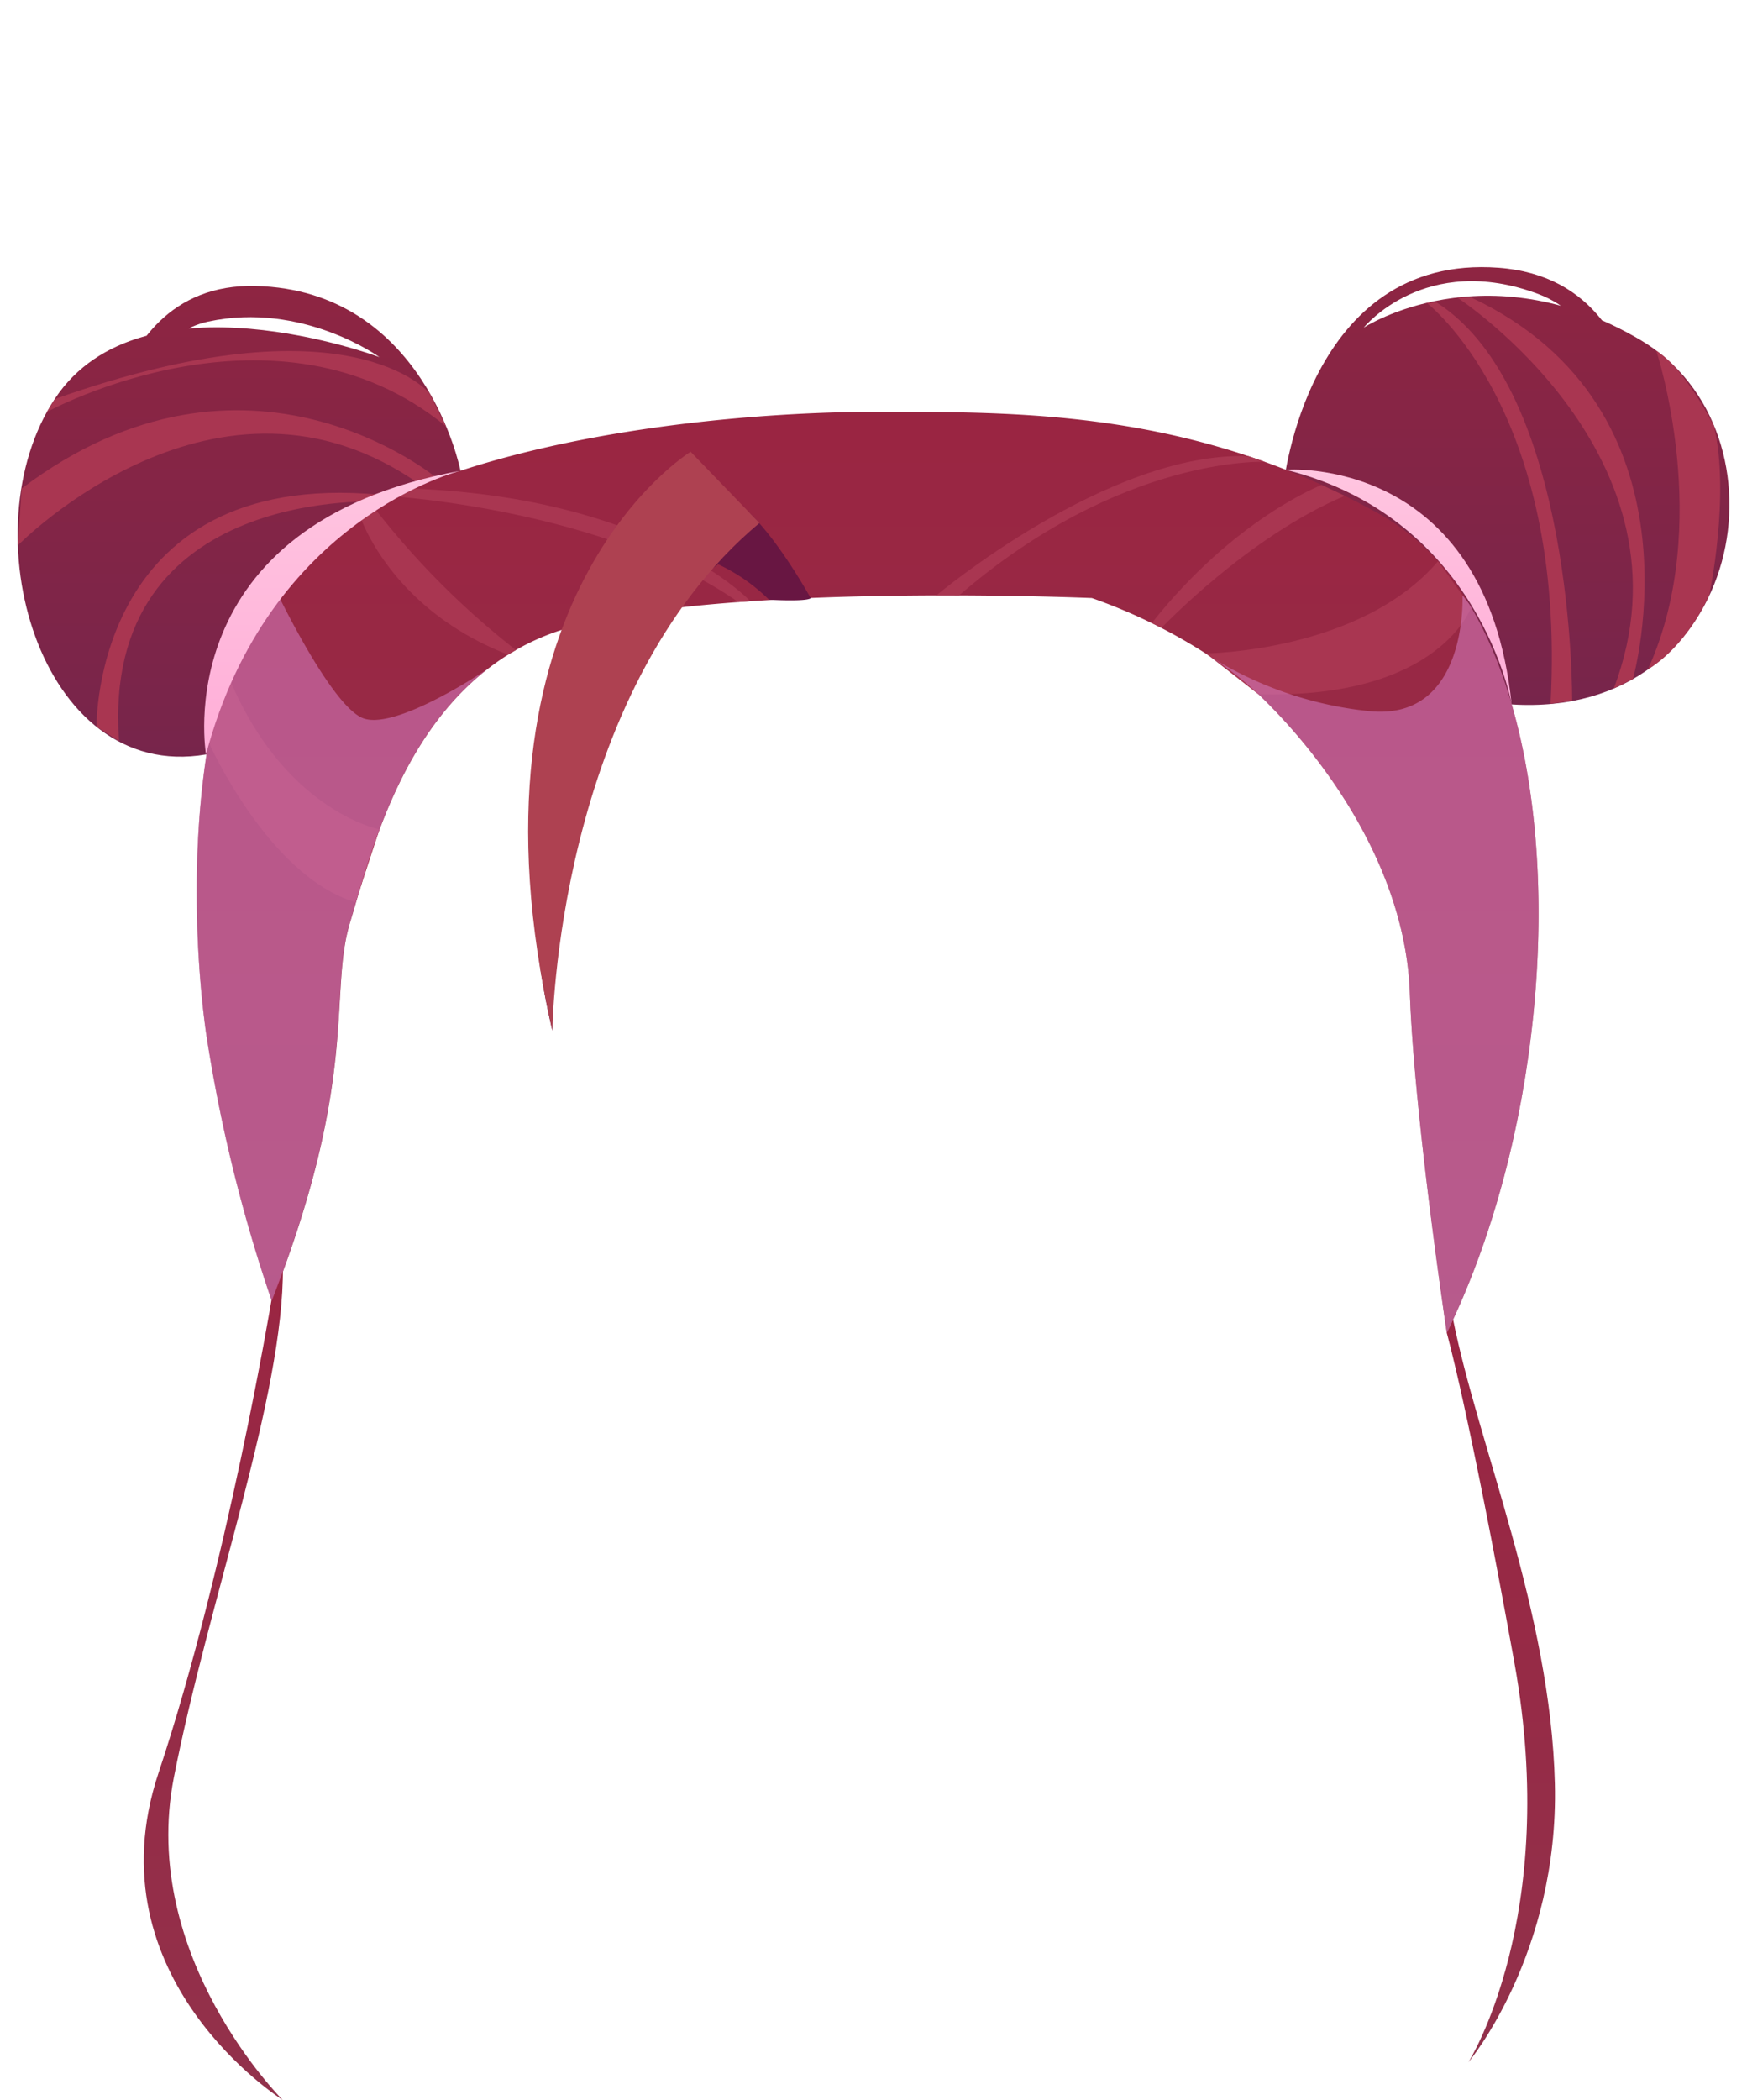 <svg xmlns="http://www.w3.org/2000/svg" xmlns:xlink="http://www.w3.org/1999/xlink" viewBox="0 0 242.49 291.36"><defs><style>.cls-1{isolation:isolate;}.cls-2{fill:url(#Áåçûìÿííûé_ãðàäèåíò_42);}.cls-3{fill:#a93651;}.cls-4{fill:url(#Áåçûìÿííûé_ãðàäèåíò_42-2);}.cls-5{fill:url(#Áåçûìÿííûé_ãðàäèåíò_121);}.cls-6{fill:url(#Áåçûìÿííûé_ãðàäèåíò_121-2);}.cls-7{fill:url(#Áåçûìÿííûé_ãðàäèåíò_121-3);}.cls-8{fill:#681642;}.cls-9{fill:#ae4151;}.cls-10{fill:#d177b8;mix-blend-mode:multiply;opacity:0.6;}.cls-11{fill:url(#Áåçûìÿííûé_ãðàäèåíò_30);}.cls-12{fill:url(#Áåçûìÿííûé_ãðàäèåíò_30-2);}.cls-13{fill:none;}</style><linearGradient id="Áåçûìÿííûé_ãðàäèåíò_42" x1="33.19" y1="104.99" x2="33.19" y2="39.68" gradientUnits="userSpaceOnUse"><stop offset="0" stop-color="#77254b"/><stop offset="1" stop-color="#8e2542"/></linearGradient><linearGradient id="Áåçûìÿííûé_ãðàäèåíò_42-2" x1="209.09" y1="97.81" x2="209.09" y2="37.06" xlink:href="#Áåçûìÿííûé_ãðàäèåíò_42"/><linearGradient id="Áåçûìÿííûé_ãðàäèåíò_121" x1="120.39" y1="184.93" x2="120.39" y2="57.15" gradientUnits="userSpaceOnUse"><stop offset="0" stop-color="#92314b"/><stop offset="1" stop-color="#9a2542"/></linearGradient><linearGradient id="Áåçûìÿííûé_ãðàäèåíò_121-2" x1="29.63" y1="291.36" x2="29.63" y2="175.8" xlink:href="#Áåçûìÿííûé_ãðàäèåíò_121"/><linearGradient id="Áåçûìÿííûé_ãðàäèåíò_121-3" x1="208.32" y1="286.14" x2="208.32" y2="183.06" xlink:href="#Áåçûìÿííûé_ãðàäèåíò_121"/><linearGradient id="Áåçûìÿííûé_ãðàäèåíò_30" x1="194.15" y1="97.74" x2="194.15" y2="65.15" gradientUnits="userSpaceOnUse"><stop offset="0" stop-color="#ffaed8"/><stop offset="1" stop-color="#ffc5e0"/></linearGradient><linearGradient id="Áåçûìÿííûé_ãðàäèåíò_30-2" x1="46.13" y1="104.68" x2="46.13" y2="65.32" xlink:href="#Áåçûìÿííûé_ãðàäèåíò_30"/></defs><g class="cls-1"><g id="Layer_2" data-name="Layer 2"><g id="Layer_1-2" data-name="Layer 1"><path class="cls-2" d="M63.92,65.32S59,40.25,35.49,39.68,13.3,72.93,13.3,72.93l4.14-2.71S15.82,47.43,28.9,44.62s23.77,4.93,23.77,4.93-33-12.4-45.05,5.77-2.22,53.34,21,49.36S63.92,65.32,63.92,65.32Z"/><path class="cls-3" d="M2.49,75.66s27.74-28.33,55.9-8.37l2.33-.88S34.24,44.17,3,67.79Z"/><path class="cls-3" d="M6.52,57.15s31.75-17.36,55.37,2l-2.26-4.56s-11.06-13.74-52,.77Z"/><path class="cls-3" d="M13.4,100.84s-.6-37,41.19-32l-1.46.77s-39.2-2.49-36.61,33.23Z"/><path class="cls-4" d="M178.16,67.29S181.47,35.17,208,37.15s19.79,40.72,19.79,40.72,1.53-31.14-14.23-37.06-24.27,4.65-24.27,4.65,16.79-11,38.37,1.69,14.56,52.62-17.82,50.59Z"/><path class="cls-5" d="M200.82,184.93s-4.52-30-5.13-47.17-11.73-32.55-21-41.43a48.5,48.5,0,0,0-6.34-5l-.52-.34a2.83,2.83,0,0,1-.32-.22l-.11-.07a75.7,75.7,0,0,0-15.85-7.72S95,80.55,75.83,88.16a33.14,33.14,0,0,0-8.2,4.71h0c-12.48,9.73-16.45,26.62-19,35-3.08,9.93,1.37,21.35-10.9,52.64a214.57,214.57,0,0,1-9.14-37.31c-2.5-18.09-2.21-48.75,9.1-62.58l0,0a20,20,0,0,1,1.8-2C57.69,61,100.75,57.15,121.16,57.15s44.43-.36,70.7,14.39a33.3,33.3,0,0,1,12.07,12.27C218.31,107.77,216,153.87,200.82,184.93Z"/><path class="cls-6" d="M37.67,180.46S31.52,217.45,22,246s17.25,45.38,17.25,45.38-20-19.88-15.12-44.74S39.4,193.69,39.27,175.8Z"/><path class="cls-7" d="M200.81,184.92s3,10.41,9.39,45.77-6.38,55.45-6.38,55.45,12.58-15,12-38.68-10.66-47-14.13-64.4Z"/><path class="cls-8" d="M112.53,83S105.74,70.6,100.7,68.88,64.85,93,76.67,143c0,0-1.62-46,23-64.71a25.28,25.28,0,0,1,7.07,4.92S111.88,83.51,112.53,83Z"/><path class="cls-3" d="M167.39,90.66s21.44-.17,32.22-12.79l4.59,6.4S199.8,97,174.67,96.33Z"/><path class="cls-3" d="M161.23,87.11s12-12.66,25.43-18.31l-3.21-1.51s-12.07,4.61-23.57,19.15Z"/><path class="cls-3" d="M71.62,90.2a112.44,112.44,0,0,1-19.88-20l-1.92,1s4,13.14,20.69,19.63Z"/><path class="cls-3" d="M52.67,115.08S38.9,112.43,31.33,92.86l-2.43,10s8.26,18.69,20.46,22.34Z"/><path class="cls-3" d="M130,82.59s23.82-20,43.3-19.3l2.28.79s-19.9-.94-42.43,18.51Z"/><path class="cls-3" d="M54.59,68.88s29.48,1.85,47.88,14.65l1.67-.12s-13.42-14.36-47-15.62Z"/><path class="cls-9" d="M76.67,143s.5-46.81,28.74-70.43l-9.55-9.89S62.91,82.8,76.67,143Z"/><path class="cls-10" d="M67.61,92.87c-12.48,9.73-16.45,26.62-19,35-3.08,9.93,1.37,21.35-10.9,52.64a214.57,214.57,0,0,1-9.14-37.31c-2.5-18.09-2.21-48.75,9.1-62.58l0,0s8.27,17.68,12.91,19.1S66.91,93.32,67.61,92.87Z"/><path class="cls-10" d="M200.82,184.93s-4.52-30-5.13-47.17-11.73-32.55-21-41.43a48.5,48.5,0,0,0-6.34-5,51.46,51.46,0,0,0,21.9,7.36C203.81,99.92,203,82.58,203,82.58l.94,1.23C218.31,107.77,216,153.87,200.82,184.93Z"/><path class="cls-3" d="M202.28,41.29S236.2,63.43,224,95.52l2.66-1.31s10.59-37.37-22.43-52.92Z"/><path class="cls-3" d="M198,42s19.46,14.74,17.22,55.65l3-.41s.35-43-18.77-55.24Z"/><path class="cls-3" d="M229.9,48.67s8,24.09-1.16,44.19c0,0,4.93-2.59,8.51-10.27,0,0,2.93-13.77.66-23.48C237.91,59.11,233.92,51.16,229.9,48.67Z"/><path class="cls-11" d="M178.48,65.18s27.74-2.24,31.34,32.56C209.82,97.74,205.41,71.93,178.48,65.18Z"/><path class="cls-12" d="M63.92,65.32s-26.6,6.49-35.32,39.36C28.6,104.68,23,72.82,63.92,65.32Z"/><rect class="cls-13" width="242.49" height="192.58"/></g></g></g></svg>